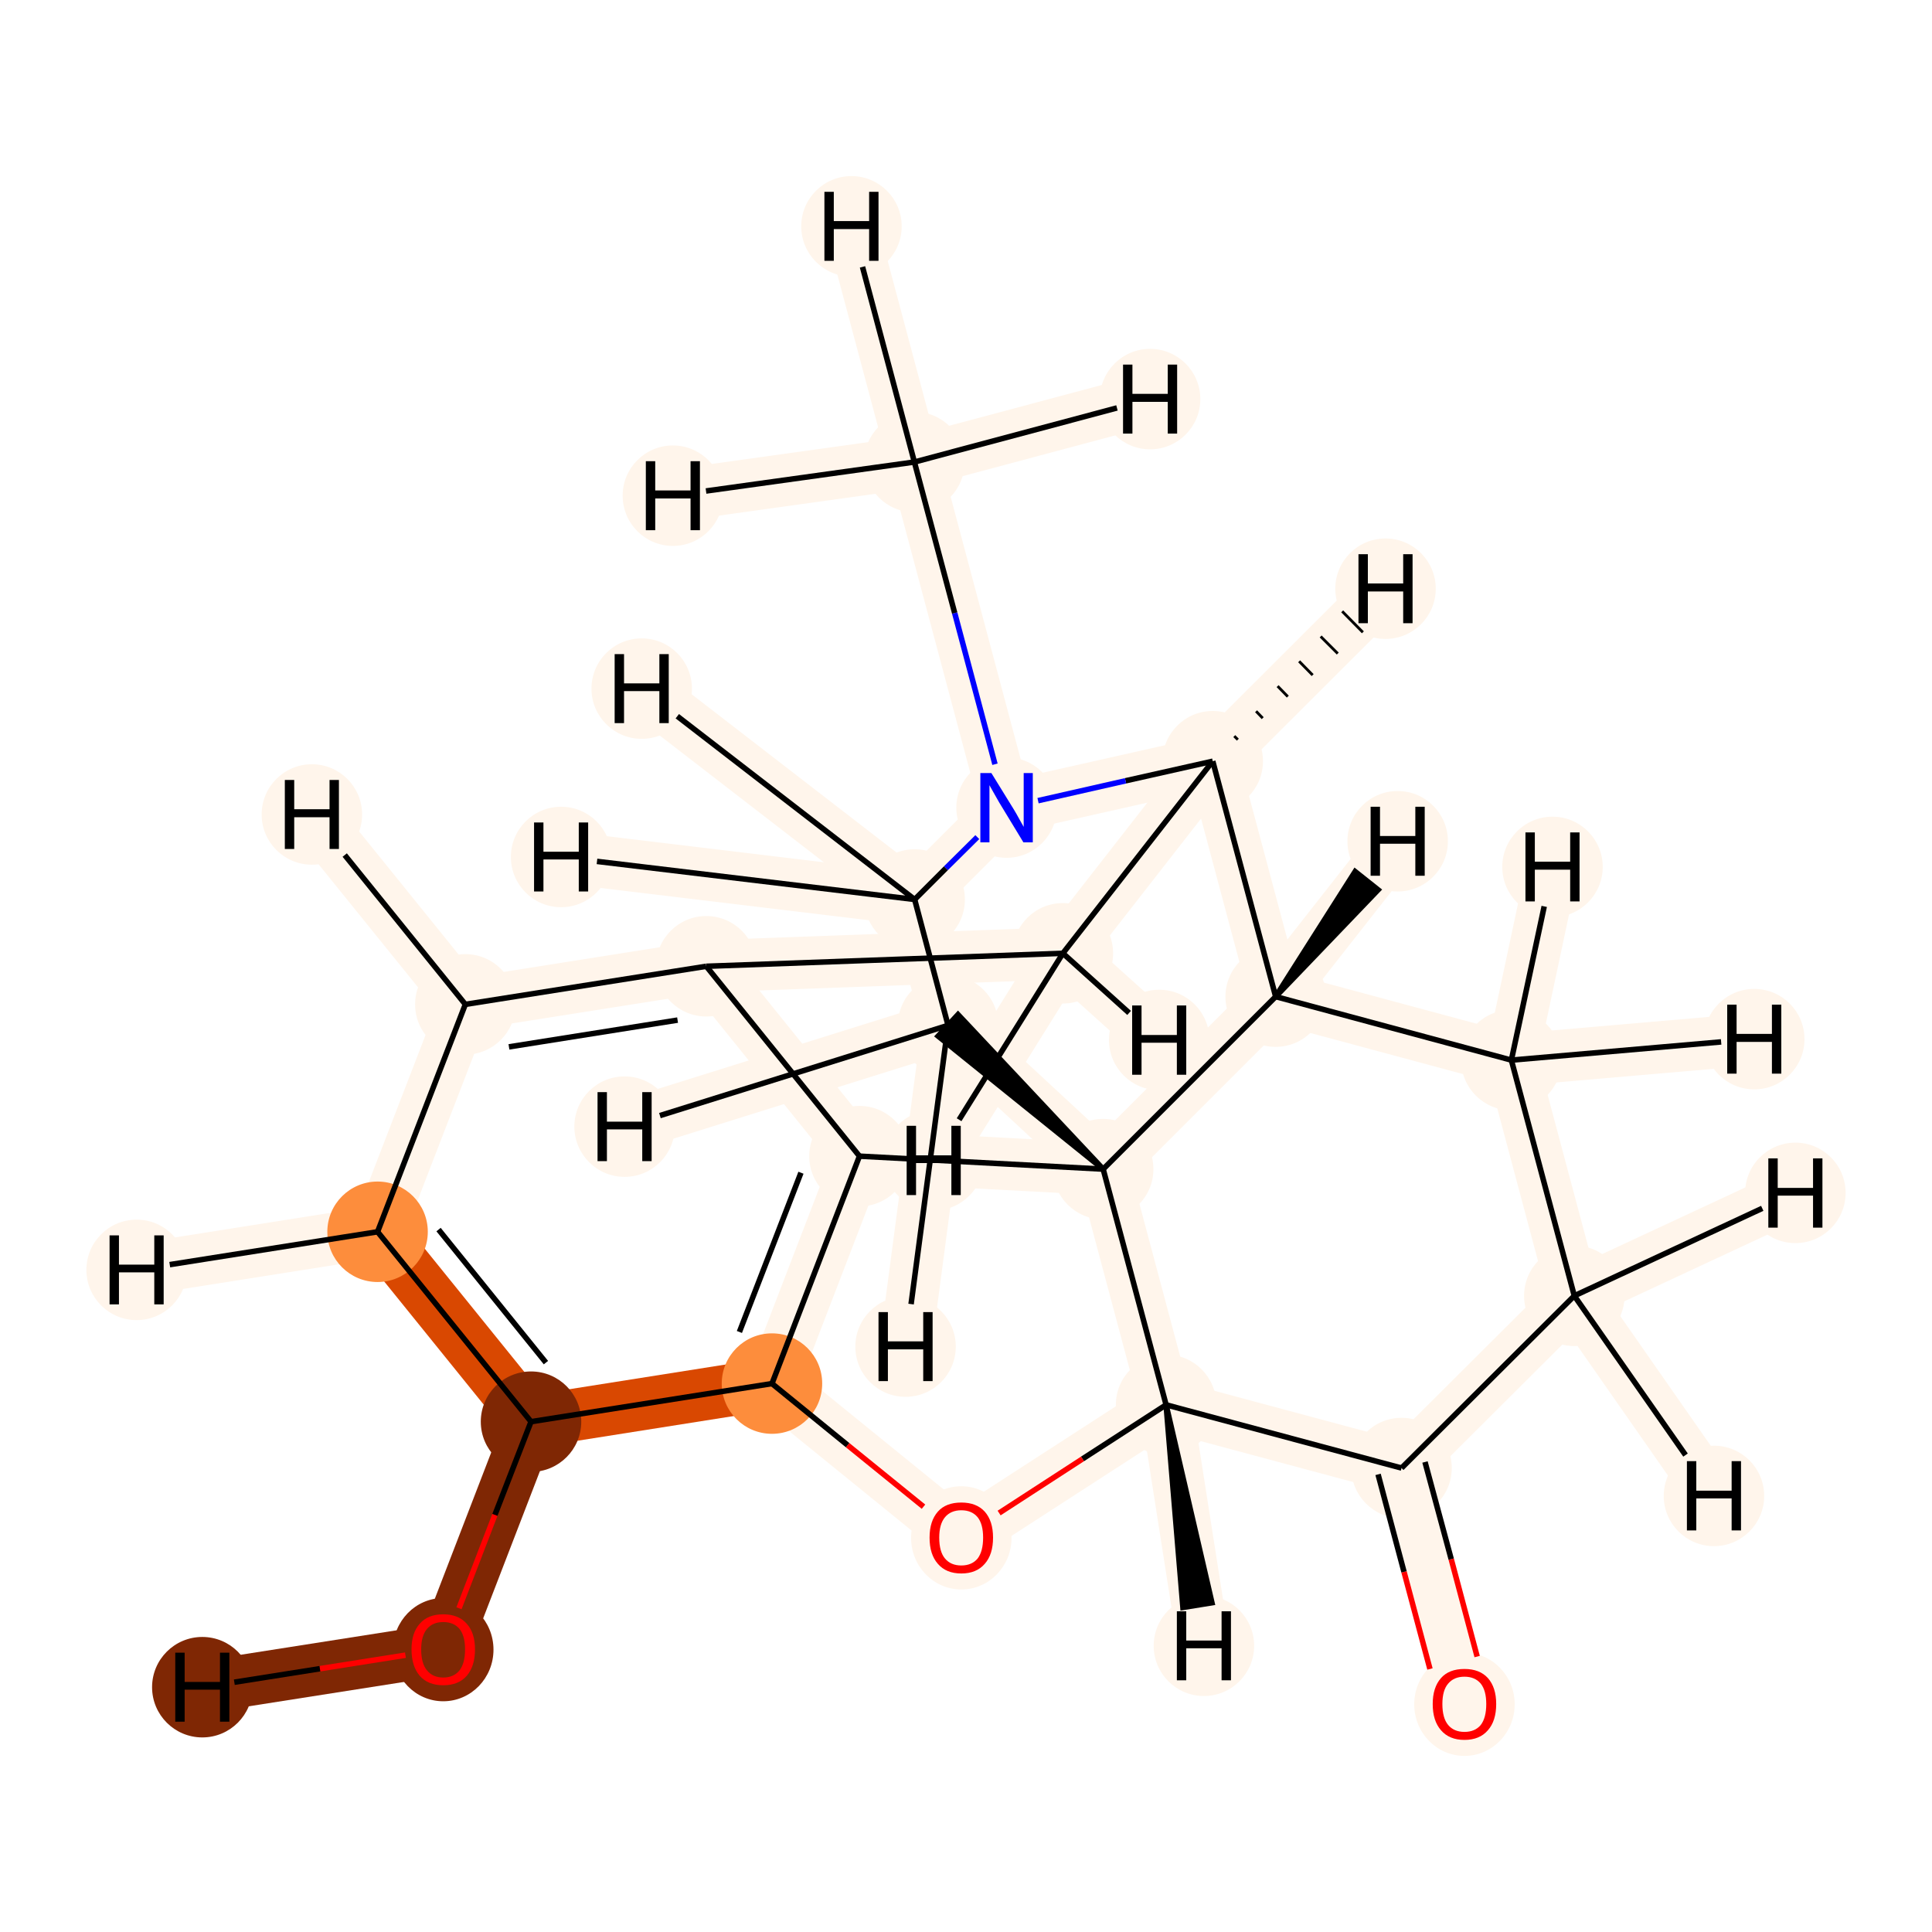 <?xml version='1.0' encoding='iso-8859-1'?>
<svg version='1.1' baseProfile='full'
              xmlns='http://www.w3.org/2000/svg'
                      xmlns:rdkit='http://www.rdkit.org/xml'
                      xmlns:xlink='http://www.w3.org/1999/xlink'
                  xml:space='preserve'
width='700px' height='700px' viewBox='0 0 700 700'>
<!-- END OF HEADER -->
<rect style='opacity:1.0;fill:#FFFFFF;stroke:none' width='700.0' height='700.0' x='0.0' y='0.0'> </rect>
<path d='M 530.6,617.3 L 507.8,531.9' style='fill:none;fill-rule:evenodd;stroke:#FFF5EB;stroke-width:18.9px;stroke-linecap:butt;stroke-linejoin:miter;stroke-opacity:1' />
<path d='M 507.8,531.9 L 570.4,469.5' style='fill:none;fill-rule:evenodd;stroke:#FFF5EB;stroke-width:18.9px;stroke-linecap:butt;stroke-linejoin:miter;stroke-opacity:1' />
<path d='M 507.8,531.9 L 422.5,509.0' style='fill:none;fill-rule:evenodd;stroke:#FFF5EB;stroke-width:18.9px;stroke-linecap:butt;stroke-linejoin:miter;stroke-opacity:1' />
<path d='M 570.4,469.5 L 547.6,384.1' style='fill:none;fill-rule:evenodd;stroke:#FFF5EB;stroke-width:18.9px;stroke-linecap:butt;stroke-linejoin:miter;stroke-opacity:1' />
<path d='M 570.4,469.5 L 621.0,542.0' style='fill:none;fill-rule:evenodd;stroke:#FFF5EB;stroke-width:18.9px;stroke-linecap:butt;stroke-linejoin:miter;stroke-opacity:1' />
<path d='M 570.4,469.5 L 650.5,432.2' style='fill:none;fill-rule:evenodd;stroke:#FFF5EB;stroke-width:18.9px;stroke-linecap:butt;stroke-linejoin:miter;stroke-opacity:1' />
<path d='M 547.6,384.1 L 462.2,361.1' style='fill:none;fill-rule:evenodd;stroke:#FFF5EB;stroke-width:18.9px;stroke-linecap:butt;stroke-linejoin:miter;stroke-opacity:1' />
<path d='M 547.6,384.1 L 635.6,376.5' style='fill:none;fill-rule:evenodd;stroke:#FFF5EB;stroke-width:18.9px;stroke-linecap:butt;stroke-linejoin:miter;stroke-opacity:1' />
<path d='M 547.6,384.1 L 562.5,314.1' style='fill:none;fill-rule:evenodd;stroke:#FFF5EB;stroke-width:18.9px;stroke-linecap:butt;stroke-linejoin:miter;stroke-opacity:1' />
<path d='M 462.2,361.1 L 399.7,423.6' style='fill:none;fill-rule:evenodd;stroke:#FFF5EB;stroke-width:18.9px;stroke-linecap:butt;stroke-linejoin:miter;stroke-opacity:1' />
<path d='M 462.2,361.1 L 439.4,275.8' style='fill:none;fill-rule:evenodd;stroke:#FFF5EB;stroke-width:18.9px;stroke-linecap:butt;stroke-linejoin:miter;stroke-opacity:1' />
<path d='M 462.2,361.1 L 506.4,304.8' style='fill:none;fill-rule:evenodd;stroke:#FFF5EB;stroke-width:18.9px;stroke-linecap:butt;stroke-linejoin:miter;stroke-opacity:1' />
<path d='M 399.7,423.6 L 422.5,509.0' style='fill:none;fill-rule:evenodd;stroke:#FFF5EB;stroke-width:18.9px;stroke-linecap:butt;stroke-linejoin:miter;stroke-opacity:1' />
<path d='M 399.7,423.6 L 343.5,371.5' style='fill:none;fill-rule:evenodd;stroke:#FFF5EB;stroke-width:18.9px;stroke-linecap:butt;stroke-linejoin:miter;stroke-opacity:1' />
<path d='M 399.7,423.6 L 311.4,418.9' style='fill:none;fill-rule:evenodd;stroke:#FFF5EB;stroke-width:18.9px;stroke-linecap:butt;stroke-linejoin:miter;stroke-opacity:1' />
<path d='M 422.5,509.0 L 348.3,557.0' style='fill:none;fill-rule:evenodd;stroke:#FFF5EB;stroke-width:18.9px;stroke-linecap:butt;stroke-linejoin:miter;stroke-opacity:1' />
<path d='M 422.5,509.0 L 436.2,596.3' style='fill:none;fill-rule:evenodd;stroke:#FFF5EB;stroke-width:18.9px;stroke-linecap:butt;stroke-linejoin:miter;stroke-opacity:1' />
<path d='M 348.3,557.0 L 279.7,501.3' style='fill:none;fill-rule:evenodd;stroke:#FFF5EB;stroke-width:18.9px;stroke-linecap:butt;stroke-linejoin:miter;stroke-opacity:1' />
<path d='M 279.7,501.3 L 311.4,418.9' style='fill:none;fill-rule:evenodd;stroke:#FFF5EB;stroke-width:18.9px;stroke-linecap:butt;stroke-linejoin:miter;stroke-opacity:1' />
<path d='M 279.7,501.3 L 192.4,515.1' style='fill:none;fill-rule:evenodd;stroke:#D94801;stroke-width:18.9px;stroke-linecap:butt;stroke-linejoin:miter;stroke-opacity:1' />
<path d='M 311.4,418.9 L 255.9,350.1' style='fill:none;fill-rule:evenodd;stroke:#FFF5EB;stroke-width:18.9px;stroke-linecap:butt;stroke-linejoin:miter;stroke-opacity:1' />
<path d='M 255.9,350.1 L 385.1,345.4' style='fill:none;fill-rule:evenodd;stroke:#FFF5EB;stroke-width:18.9px;stroke-linecap:butt;stroke-linejoin:miter;stroke-opacity:1' />
<path d='M 255.9,350.1 L 168.6,363.9' style='fill:none;fill-rule:evenodd;stroke:#FFF5EB;stroke-width:18.9px;stroke-linecap:butt;stroke-linejoin:miter;stroke-opacity:1' />
<path d='M 385.1,345.4 L 439.4,275.8' style='fill:none;fill-rule:evenodd;stroke:#FFF5EB;stroke-width:18.9px;stroke-linecap:butt;stroke-linejoin:miter;stroke-opacity:1' />
<path d='M 385.1,345.4 L 420.0,376.8' style='fill:none;fill-rule:evenodd;stroke:#FFF5EB;stroke-width:18.9px;stroke-linecap:butt;stroke-linejoin:miter;stroke-opacity:1' />
<path d='M 385.1,345.4 L 338.3,420.4' style='fill:none;fill-rule:evenodd;stroke:#FFF5EB;stroke-width:18.9px;stroke-linecap:butt;stroke-linejoin:miter;stroke-opacity:1' />
<path d='M 439.4,275.8 L 364.7,292.6' style='fill:none;fill-rule:evenodd;stroke:#FFF5EB;stroke-width:18.9px;stroke-linecap:butt;stroke-linejoin:miter;stroke-opacity:1' />
<path d='M 439.4,275.8 L 502.0,213.3' style='fill:none;fill-rule:evenodd;stroke:#FFF5EB;stroke-width:18.9px;stroke-linecap:butt;stroke-linejoin:miter;stroke-opacity:1' />
<path d='M 364.7,292.6 L 331.4,325.9' style='fill:none;fill-rule:evenodd;stroke:#FFF5EB;stroke-width:18.9px;stroke-linecap:butt;stroke-linejoin:miter;stroke-opacity:1' />
<path d='M 364.7,292.6 L 331.3,167.4' style='fill:none;fill-rule:evenodd;stroke:#FFF5EB;stroke-width:18.9px;stroke-linecap:butt;stroke-linejoin:miter;stroke-opacity:1' />
<path d='M 331.4,325.9 L 343.5,371.5' style='fill:none;fill-rule:evenodd;stroke:#FFF5EB;stroke-width:18.9px;stroke-linecap:butt;stroke-linejoin:miter;stroke-opacity:1' />
<path d='M 331.4,325.9 L 203.3,310.5' style='fill:none;fill-rule:evenodd;stroke:#FFF5EB;stroke-width:18.9px;stroke-linecap:butt;stroke-linejoin:miter;stroke-opacity:1' />
<path d='M 331.4,325.9 L 232.5,249.5' style='fill:none;fill-rule:evenodd;stroke:#FFF5EB;stroke-width:18.9px;stroke-linecap:butt;stroke-linejoin:miter;stroke-opacity:1' />
<path d='M 343.5,371.5 L 328.1,487.9' style='fill:none;fill-rule:evenodd;stroke:#FFF5EB;stroke-width:18.9px;stroke-linecap:butt;stroke-linejoin:miter;stroke-opacity:1' />
<path d='M 343.5,371.5 L 226.3,408.2' style='fill:none;fill-rule:evenodd;stroke:#FFF5EB;stroke-width:18.9px;stroke-linecap:butt;stroke-linejoin:miter;stroke-opacity:1' />
<path d='M 331.3,167.4 L 308.5,82.0' style='fill:none;fill-rule:evenodd;stroke:#FFF5EB;stroke-width:18.9px;stroke-linecap:butt;stroke-linejoin:miter;stroke-opacity:1' />
<path d='M 331.3,167.4 L 416.7,144.6' style='fill:none;fill-rule:evenodd;stroke:#FFF5EB;stroke-width:18.9px;stroke-linecap:butt;stroke-linejoin:miter;stroke-opacity:1' />
<path d='M 331.3,167.4 L 243.8,179.6' style='fill:none;fill-rule:evenodd;stroke:#FFF5EB;stroke-width:18.9px;stroke-linecap:butt;stroke-linejoin:miter;stroke-opacity:1' />
<path d='M 168.6,363.9 L 136.8,446.3' style='fill:none;fill-rule:evenodd;stroke:#FFF5EB;stroke-width:18.9px;stroke-linecap:butt;stroke-linejoin:miter;stroke-opacity:1' />
<path d='M 168.6,363.9 L 113.0,295.1' style='fill:none;fill-rule:evenodd;stroke:#FFF5EB;stroke-width:18.9px;stroke-linecap:butt;stroke-linejoin:miter;stroke-opacity:1' />
<path d='M 136.8,446.3 L 192.4,515.1' style='fill:none;fill-rule:evenodd;stroke:#D94801;stroke-width:18.9px;stroke-linecap:butt;stroke-linejoin:miter;stroke-opacity:1' />
<path d='M 136.8,446.3 L 49.5,460.1' style='fill:none;fill-rule:evenodd;stroke:#FFF5EB;stroke-width:18.9px;stroke-linecap:butt;stroke-linejoin:miter;stroke-opacity:1' />
<path d='M 192.4,515.1 L 160.6,597.6' style='fill:none;fill-rule:evenodd;stroke:#7F2704;stroke-width:18.9px;stroke-linecap:butt;stroke-linejoin:miter;stroke-opacity:1' />
<path d='M 160.6,597.6 L 73.3,611.3' style='fill:none;fill-rule:evenodd;stroke:#7F2704;stroke-width:18.9px;stroke-linecap:butt;stroke-linejoin:miter;stroke-opacity:1' />
<ellipse cx='530.6' cy='617.5' rx='17.7' ry='18.2'  style='fill:#FFF5EB;fill-rule:evenodd;stroke:#FFF5EB;stroke-width:1.0px;stroke-linecap:butt;stroke-linejoin:miter;stroke-opacity:1' />
<ellipse cx='507.8' cy='531.9' rx='17.7' ry='17.7'  style='fill:#FFF5EB;fill-rule:evenodd;stroke:#FFF5EB;stroke-width:1.0px;stroke-linecap:butt;stroke-linejoin:miter;stroke-opacity:1' />
<ellipse cx='570.4' cy='469.5' rx='17.7' ry='17.7'  style='fill:#FFF5EB;fill-rule:evenodd;stroke:#FFF5EB;stroke-width:1.0px;stroke-linecap:butt;stroke-linejoin:miter;stroke-opacity:1' />
<ellipse cx='547.6' cy='384.1' rx='17.7' ry='17.7'  style='fill:#FFF5EB;fill-rule:evenodd;stroke:#FFF5EB;stroke-width:1.0px;stroke-linecap:butt;stroke-linejoin:miter;stroke-opacity:1' />
<ellipse cx='462.2' cy='361.1' rx='17.7' ry='17.7'  style='fill:#FFF5EB;fill-rule:evenodd;stroke:#FFF5EB;stroke-width:1.0px;stroke-linecap:butt;stroke-linejoin:miter;stroke-opacity:1' />
<ellipse cx='399.7' cy='423.6' rx='17.7' ry='17.7'  style='fill:#FFF5EB;fill-rule:evenodd;stroke:#FFF5EB;stroke-width:1.0px;stroke-linecap:butt;stroke-linejoin:miter;stroke-opacity:1' />
<ellipse cx='422.5' cy='509.0' rx='17.7' ry='17.7'  style='fill:#FFF5EB;fill-rule:evenodd;stroke:#FFF5EB;stroke-width:1.0px;stroke-linecap:butt;stroke-linejoin:miter;stroke-opacity:1' />
<ellipse cx='348.3' cy='557.2' rx='17.7' ry='18.2'  style='fill:#FFF5EB;fill-rule:evenodd;stroke:#FFF5EB;stroke-width:1.0px;stroke-linecap:butt;stroke-linejoin:miter;stroke-opacity:1' />
<ellipse cx='279.7' cy='501.3' rx='17.7' ry='17.7'  style='fill:#FD8D3C;fill-rule:evenodd;stroke:#FD8D3C;stroke-width:1.0px;stroke-linecap:butt;stroke-linejoin:miter;stroke-opacity:1' />
<ellipse cx='311.4' cy='418.9' rx='17.7' ry='17.7'  style='fill:#FFF5EB;fill-rule:evenodd;stroke:#FFF5EB;stroke-width:1.0px;stroke-linecap:butt;stroke-linejoin:miter;stroke-opacity:1' />
<ellipse cx='255.9' cy='350.1' rx='17.7' ry='17.7'  style='fill:#FFF5EB;fill-rule:evenodd;stroke:#FFF5EB;stroke-width:1.0px;stroke-linecap:butt;stroke-linejoin:miter;stroke-opacity:1' />
<ellipse cx='385.1' cy='345.4' rx='17.7' ry='17.7'  style='fill:#FFF5EB;fill-rule:evenodd;stroke:#FFF5EB;stroke-width:1.0px;stroke-linecap:butt;stroke-linejoin:miter;stroke-opacity:1' />
<ellipse cx='439.4' cy='275.8' rx='17.7' ry='17.7'  style='fill:#FFF5EB;fill-rule:evenodd;stroke:#FFF5EB;stroke-width:1.0px;stroke-linecap:butt;stroke-linejoin:miter;stroke-opacity:1' />
<ellipse cx='364.7' cy='292.6' rx='17.7' ry='17.7'  style='fill:#FFF5EB;fill-rule:evenodd;stroke:#FFF5EB;stroke-width:1.0px;stroke-linecap:butt;stroke-linejoin:miter;stroke-opacity:1' />
<ellipse cx='331.4' cy='325.9' rx='17.7' ry='17.7'  style='fill:#FFF5EB;fill-rule:evenodd;stroke:#FFF5EB;stroke-width:1.0px;stroke-linecap:butt;stroke-linejoin:miter;stroke-opacity:1' />
<ellipse cx='343.5' cy='371.5' rx='17.7' ry='17.7'  style='fill:#FFF5EB;fill-rule:evenodd;stroke:#FFF5EB;stroke-width:1.0px;stroke-linecap:butt;stroke-linejoin:miter;stroke-opacity:1' />
<ellipse cx='331.3' cy='167.4' rx='17.7' ry='17.7'  style='fill:#FFF5EB;fill-rule:evenodd;stroke:#FFF5EB;stroke-width:1.0px;stroke-linecap:butt;stroke-linejoin:miter;stroke-opacity:1' />
<ellipse cx='168.6' cy='363.9' rx='17.7' ry='17.7'  style='fill:#FFF5EB;fill-rule:evenodd;stroke:#FFF5EB;stroke-width:1.0px;stroke-linecap:butt;stroke-linejoin:miter;stroke-opacity:1' />
<ellipse cx='136.8' cy='446.3' rx='17.7' ry='17.7'  style='fill:#FD8D3C;fill-rule:evenodd;stroke:#FD8D3C;stroke-width:1.0px;stroke-linecap:butt;stroke-linejoin:miter;stroke-opacity:1' />
<ellipse cx='192.4' cy='515.1' rx='17.7' ry='17.7'  style='fill:#7F2704;fill-rule:evenodd;stroke:#7F2704;stroke-width:1.0px;stroke-linecap:butt;stroke-linejoin:miter;stroke-opacity:1' />
<ellipse cx='160.6' cy='597.7' rx='17.7' ry='18.2'  style='fill:#7F2704;fill-rule:evenodd;stroke:#7F2704;stroke-width:1.0px;stroke-linecap:butt;stroke-linejoin:miter;stroke-opacity:1' />
<ellipse cx='621.0' cy='542.0' rx='17.7' ry='17.7'  style='fill:#FFF5EB;fill-rule:evenodd;stroke:#FFF5EB;stroke-width:1.0px;stroke-linecap:butt;stroke-linejoin:miter;stroke-opacity:1' />
<ellipse cx='650.5' cy='432.2' rx='17.7' ry='17.7'  style='fill:#FFF5EB;fill-rule:evenodd;stroke:#FFF5EB;stroke-width:1.0px;stroke-linecap:butt;stroke-linejoin:miter;stroke-opacity:1' />
<ellipse cx='635.6' cy='376.5' rx='17.7' ry='17.7'  style='fill:#FFF5EB;fill-rule:evenodd;stroke:#FFF5EB;stroke-width:1.0px;stroke-linecap:butt;stroke-linejoin:miter;stroke-opacity:1' />
<ellipse cx='562.5' cy='314.1' rx='17.7' ry='17.7'  style='fill:#FFF5EB;fill-rule:evenodd;stroke:#FFF5EB;stroke-width:1.0px;stroke-linecap:butt;stroke-linejoin:miter;stroke-opacity:1' />
<ellipse cx='506.4' cy='304.8' rx='17.7' ry='17.7'  style='fill:#FFF5EB;fill-rule:evenodd;stroke:#FFF5EB;stroke-width:1.0px;stroke-linecap:butt;stroke-linejoin:miter;stroke-opacity:1' />
<ellipse cx='436.2' cy='596.3' rx='17.7' ry='17.7'  style='fill:#FFF5EB;fill-rule:evenodd;stroke:#FFF5EB;stroke-width:1.0px;stroke-linecap:butt;stroke-linejoin:miter;stroke-opacity:1' />
<ellipse cx='420.0' cy='376.8' rx='17.7' ry='17.7'  style='fill:#FFF5EB;fill-rule:evenodd;stroke:#FFF5EB;stroke-width:1.0px;stroke-linecap:butt;stroke-linejoin:miter;stroke-opacity:1' />
<ellipse cx='338.3' cy='420.4' rx='17.7' ry='17.7'  style='fill:#FFF5EB;fill-rule:evenodd;stroke:#FFF5EB;stroke-width:1.0px;stroke-linecap:butt;stroke-linejoin:miter;stroke-opacity:1' />
<ellipse cx='502.0' cy='213.3' rx='17.7' ry='17.7'  style='fill:#FFF5EB;fill-rule:evenodd;stroke:#FFF5EB;stroke-width:1.0px;stroke-linecap:butt;stroke-linejoin:miter;stroke-opacity:1' />
<ellipse cx='203.3' cy='310.5' rx='17.7' ry='17.7'  style='fill:#FFF5EB;fill-rule:evenodd;stroke:#FFF5EB;stroke-width:1.0px;stroke-linecap:butt;stroke-linejoin:miter;stroke-opacity:1' />
<ellipse cx='232.5' cy='249.5' rx='17.7' ry='17.7'  style='fill:#FFF5EB;fill-rule:evenodd;stroke:#FFF5EB;stroke-width:1.0px;stroke-linecap:butt;stroke-linejoin:miter;stroke-opacity:1' />
<ellipse cx='328.1' cy='487.9' rx='17.7' ry='17.7'  style='fill:#FFF5EB;fill-rule:evenodd;stroke:#FFF5EB;stroke-width:1.0px;stroke-linecap:butt;stroke-linejoin:miter;stroke-opacity:1' />
<ellipse cx='226.3' cy='408.2' rx='17.7' ry='17.7'  style='fill:#FFF5EB;fill-rule:evenodd;stroke:#FFF5EB;stroke-width:1.0px;stroke-linecap:butt;stroke-linejoin:miter;stroke-opacity:1' />
<ellipse cx='308.5' cy='82.0' rx='17.7' ry='17.7'  style='fill:#FFF5EB;fill-rule:evenodd;stroke:#FFF5EB;stroke-width:1.0px;stroke-linecap:butt;stroke-linejoin:miter;stroke-opacity:1' />
<ellipse cx='416.7' cy='144.6' rx='17.7' ry='17.7'  style='fill:#FFF5EB;fill-rule:evenodd;stroke:#FFF5EB;stroke-width:1.0px;stroke-linecap:butt;stroke-linejoin:miter;stroke-opacity:1' />
<ellipse cx='243.8' cy='179.6' rx='17.7' ry='17.7'  style='fill:#FFF5EB;fill-rule:evenodd;stroke:#FFF5EB;stroke-width:1.0px;stroke-linecap:butt;stroke-linejoin:miter;stroke-opacity:1' />
<ellipse cx='113.0' cy='295.1' rx='17.7' ry='17.7'  style='fill:#FFF5EB;fill-rule:evenodd;stroke:#FFF5EB;stroke-width:1.0px;stroke-linecap:butt;stroke-linejoin:miter;stroke-opacity:1' />
<ellipse cx='49.5' cy='460.1' rx='17.7' ry='17.7'  style='fill:#FFF5EB;fill-rule:evenodd;stroke:#FFF5EB;stroke-width:1.0px;stroke-linecap:butt;stroke-linejoin:miter;stroke-opacity:1' />
<ellipse cx='73.3' cy='611.3' rx='17.7' ry='17.7'  style='fill:#7F2704;fill-rule:evenodd;stroke:#7F2704;stroke-width:1.0px;stroke-linecap:butt;stroke-linejoin:miter;stroke-opacity:1' />
<path class='bond-0 atom-0 atom-1' d='M 535.2,600.2 L 525.8,564.9' style='fill:none;fill-rule:evenodd;stroke:#FF0000;stroke-width:2.0px;stroke-linecap:butt;stroke-linejoin:miter;stroke-opacity:1' />
<path class='bond-0 atom-0 atom-1' d='M 525.8,564.9 L 516.3,529.7' style='fill:none;fill-rule:evenodd;stroke:#000000;stroke-width:2.0px;stroke-linecap:butt;stroke-linejoin:miter;stroke-opacity:1' />
<path class='bond-0 atom-0 atom-1' d='M 518.1,604.7 L 508.7,569.5' style='fill:none;fill-rule:evenodd;stroke:#FF0000;stroke-width:2.0px;stroke-linecap:butt;stroke-linejoin:miter;stroke-opacity:1' />
<path class='bond-0 atom-0 atom-1' d='M 508.7,569.5 L 499.3,534.2' style='fill:none;fill-rule:evenodd;stroke:#000000;stroke-width:2.0px;stroke-linecap:butt;stroke-linejoin:miter;stroke-opacity:1' />
<path class='bond-1 atom-1 atom-2' d='M 507.8,531.9 L 570.4,469.5' style='fill:none;fill-rule:evenodd;stroke:#000000;stroke-width:2.0px;stroke-linecap:butt;stroke-linejoin:miter;stroke-opacity:1' />
<path class='bond-20 atom-6 atom-1' d='M 422.5,509.0 L 507.8,531.9' style='fill:none;fill-rule:evenodd;stroke:#000000;stroke-width:2.0px;stroke-linecap:butt;stroke-linejoin:miter;stroke-opacity:1' />
<path class='bond-2 atom-2 atom-3' d='M 570.4,469.5 L 547.6,384.1' style='fill:none;fill-rule:evenodd;stroke:#000000;stroke-width:2.0px;stroke-linecap:butt;stroke-linejoin:miter;stroke-opacity:1' />
<path class='bond-25 atom-2 atom-21' d='M 570.4,469.5 L 610.7,527.2' style='fill:none;fill-rule:evenodd;stroke:#000000;stroke-width:2.0px;stroke-linecap:butt;stroke-linejoin:miter;stroke-opacity:1' />
<path class='bond-26 atom-2 atom-22' d='M 570.4,469.5 L 638.5,437.8' style='fill:none;fill-rule:evenodd;stroke:#000000;stroke-width:2.0px;stroke-linecap:butt;stroke-linejoin:miter;stroke-opacity:1' />
<path class='bond-3 atom-3 atom-4' d='M 547.6,384.1 L 462.2,361.1' style='fill:none;fill-rule:evenodd;stroke:#000000;stroke-width:2.0px;stroke-linecap:butt;stroke-linejoin:miter;stroke-opacity:1' />
<path class='bond-27 atom-3 atom-23' d='M 547.6,384.1 L 623.6,377.5' style='fill:none;fill-rule:evenodd;stroke:#000000;stroke-width:2.0px;stroke-linecap:butt;stroke-linejoin:miter;stroke-opacity:1' />
<path class='bond-28 atom-3 atom-24' d='M 547.6,384.1 L 559.5,328.4' style='fill:none;fill-rule:evenodd;stroke:#000000;stroke-width:2.0px;stroke-linecap:butt;stroke-linejoin:miter;stroke-opacity:1' />
<path class='bond-4 atom-4 atom-5' d='M 462.2,361.1 L 399.7,423.6' style='fill:none;fill-rule:evenodd;stroke:#000000;stroke-width:2.0px;stroke-linecap:butt;stroke-linejoin:miter;stroke-opacity:1' />
<path class='bond-22 atom-12 atom-4' d='M 439.4,275.8 L 462.2,361.1' style='fill:none;fill-rule:evenodd;stroke:#000000;stroke-width:2.0px;stroke-linecap:butt;stroke-linejoin:miter;stroke-opacity:1' />
<path class='bond-29 atom-4 atom-25' d='M 462.2,361.1 L 499.3,322.4 L 491.0,315.8 Z' style='fill:#000000;fill-rule:evenodd;fill-opacity:1;stroke:#000000;stroke-width:2.0px;stroke-linecap:butt;stroke-linejoin:miter;stroke-opacity:1;' />
<path class='bond-5 atom-5 atom-6' d='M 399.7,423.6 L 422.5,509.0' style='fill:none;fill-rule:evenodd;stroke:#000000;stroke-width:2.0px;stroke-linecap:butt;stroke-linejoin:miter;stroke-opacity:1' />
<path class='bond-23 atom-5 atom-15' d='M 399.7,423.6 L 347.1,367.6 L 339.9,375.4 Z' style='fill:#000000;fill-rule:evenodd;fill-opacity:1;stroke:#000000;stroke-width:2.0px;stroke-linecap:butt;stroke-linejoin:miter;stroke-opacity:1;' />
<path class='bond-24 atom-9 atom-5' d='M 311.4,418.9 L 399.7,423.6' style='fill:none;fill-rule:evenodd;stroke:#000000;stroke-width:2.0px;stroke-linecap:butt;stroke-linejoin:miter;stroke-opacity:1' />
<path class='bond-6 atom-6 atom-7' d='M 422.5,509.0 L 392.2,528.6' style='fill:none;fill-rule:evenodd;stroke:#000000;stroke-width:2.0px;stroke-linecap:butt;stroke-linejoin:miter;stroke-opacity:1' />
<path class='bond-6 atom-6 atom-7' d='M 392.2,528.6 L 362.0,548.2' style='fill:none;fill-rule:evenodd;stroke:#FF0000;stroke-width:2.0px;stroke-linecap:butt;stroke-linejoin:miter;stroke-opacity:1' />
<path class='bond-30 atom-6 atom-26' d='M 422.5,509.0 L 428.6,582.4 L 439.1,580.7 Z' style='fill:#000000;fill-rule:evenodd;fill-opacity:1;stroke:#000000;stroke-width:2.0px;stroke-linecap:butt;stroke-linejoin:miter;stroke-opacity:1;' />
<path class='bond-7 atom-7 atom-8' d='M 334.6,545.9 L 307.1,523.6' style='fill:none;fill-rule:evenodd;stroke:#FF0000;stroke-width:2.0px;stroke-linecap:butt;stroke-linejoin:miter;stroke-opacity:1' />
<path class='bond-7 atom-7 atom-8' d='M 307.1,523.6 L 279.7,501.3' style='fill:none;fill-rule:evenodd;stroke:#000000;stroke-width:2.0px;stroke-linecap:butt;stroke-linejoin:miter;stroke-opacity:1' />
<path class='bond-8 atom-8 atom-9' d='M 279.7,501.3 L 311.4,418.9' style='fill:none;fill-rule:evenodd;stroke:#000000;stroke-width:2.0px;stroke-linecap:butt;stroke-linejoin:miter;stroke-opacity:1' />
<path class='bond-8 atom-8 atom-9' d='M 267.9,482.6 L 290.2,424.9' style='fill:none;fill-rule:evenodd;stroke:#000000;stroke-width:2.0px;stroke-linecap:butt;stroke-linejoin:miter;stroke-opacity:1' />
<path class='bond-21 atom-19 atom-8' d='M 192.4,515.1 L 279.7,501.3' style='fill:none;fill-rule:evenodd;stroke:#000000;stroke-width:2.0px;stroke-linecap:butt;stroke-linejoin:miter;stroke-opacity:1' />
<path class='bond-9 atom-9 atom-10' d='M 311.4,418.9 L 255.9,350.1' style='fill:none;fill-rule:evenodd;stroke:#000000;stroke-width:2.0px;stroke-linecap:butt;stroke-linejoin:miter;stroke-opacity:1' />
<path class='bond-10 atom-10 atom-11' d='M 255.9,350.1 L 385.1,345.4' style='fill:none;fill-rule:evenodd;stroke:#000000;stroke-width:2.0px;stroke-linecap:butt;stroke-linejoin:miter;stroke-opacity:1' />
<path class='bond-16 atom-10 atom-17' d='M 255.9,350.1 L 168.6,363.9' style='fill:none;fill-rule:evenodd;stroke:#000000;stroke-width:2.0px;stroke-linecap:butt;stroke-linejoin:miter;stroke-opacity:1' />
<path class='bond-16 atom-10 atom-17' d='M 245.5,369.6 L 184.4,379.3' style='fill:none;fill-rule:evenodd;stroke:#000000;stroke-width:2.0px;stroke-linecap:butt;stroke-linejoin:miter;stroke-opacity:1' />
<path class='bond-11 atom-11 atom-12' d='M 385.1,345.4 L 439.4,275.8' style='fill:none;fill-rule:evenodd;stroke:#000000;stroke-width:2.0px;stroke-linecap:butt;stroke-linejoin:miter;stroke-opacity:1' />
<path class='bond-31 atom-11 atom-27' d='M 385.1,345.4 L 409.1,367.0' style='fill:none;fill-rule:evenodd;stroke:#000000;stroke-width:2.0px;stroke-linecap:butt;stroke-linejoin:miter;stroke-opacity:1' />
<path class='bond-32 atom-11 atom-28' d='M 385.1,345.4 L 347.5,405.7' style='fill:none;fill-rule:evenodd;stroke:#000000;stroke-width:2.0px;stroke-linecap:butt;stroke-linejoin:miter;stroke-opacity:1' />
<path class='bond-12 atom-12 atom-13' d='M 439.4,275.8 L 407.8,282.9' style='fill:none;fill-rule:evenodd;stroke:#000000;stroke-width:2.0px;stroke-linecap:butt;stroke-linejoin:miter;stroke-opacity:1' />
<path class='bond-12 atom-12 atom-13' d='M 407.8,282.9 L 376.1,290.1' style='fill:none;fill-rule:evenodd;stroke:#0000FF;stroke-width:2.0px;stroke-linecap:butt;stroke-linejoin:miter;stroke-opacity:1' />
<path class='bond-33 atom-12 atom-29' d='M 448.5,268.0 L 447.2,266.7' style='fill:none;fill-rule:evenodd;stroke:#000000;stroke-width:1.0px;stroke-linecap:butt;stroke-linejoin:miter;stroke-opacity:1' />
<path class='bond-33 atom-12 atom-29' d='M 457.5,260.2 L 455.1,257.7' style='fill:none;fill-rule:evenodd;stroke:#000000;stroke-width:1.0px;stroke-linecap:butt;stroke-linejoin:miter;stroke-opacity:1' />
<path class='bond-33 atom-12 atom-29' d='M 466.6,252.4 L 462.9,248.6' style='fill:none;fill-rule:evenodd;stroke:#000000;stroke-width:1.0px;stroke-linecap:butt;stroke-linejoin:miter;stroke-opacity:1' />
<path class='bond-33 atom-12 atom-29' d='M 475.6,244.6 L 470.7,239.6' style='fill:none;fill-rule:evenodd;stroke:#000000;stroke-width:1.0px;stroke-linecap:butt;stroke-linejoin:miter;stroke-opacity:1' />
<path class='bond-33 atom-12 atom-29' d='M 484.7,236.8 L 478.5,230.6' style='fill:none;fill-rule:evenodd;stroke:#000000;stroke-width:1.0px;stroke-linecap:butt;stroke-linejoin:miter;stroke-opacity:1' />
<path class='bond-33 atom-12 atom-29' d='M 493.8,229.1 L 486.3,221.5' style='fill:none;fill-rule:evenodd;stroke:#000000;stroke-width:1.0px;stroke-linecap:butt;stroke-linejoin:miter;stroke-opacity:1' />
<path class='bond-13 atom-13 atom-14' d='M 354.1,303.3 L 342.7,314.6' style='fill:none;fill-rule:evenodd;stroke:#0000FF;stroke-width:2.0px;stroke-linecap:butt;stroke-linejoin:miter;stroke-opacity:1' />
<path class='bond-13 atom-13 atom-14' d='M 342.7,314.6 L 331.4,325.9' style='fill:none;fill-rule:evenodd;stroke:#000000;stroke-width:2.0px;stroke-linecap:butt;stroke-linejoin:miter;stroke-opacity:1' />
<path class='bond-15 atom-13 atom-16' d='M 360.5,276.9 L 345.9,222.1' style='fill:none;fill-rule:evenodd;stroke:#0000FF;stroke-width:2.0px;stroke-linecap:butt;stroke-linejoin:miter;stroke-opacity:1' />
<path class='bond-15 atom-13 atom-16' d='M 345.9,222.1 L 331.3,167.4' style='fill:none;fill-rule:evenodd;stroke:#000000;stroke-width:2.0px;stroke-linecap:butt;stroke-linejoin:miter;stroke-opacity:1' />
<path class='bond-14 atom-14 atom-15' d='M 331.4,325.9 L 343.5,371.5' style='fill:none;fill-rule:evenodd;stroke:#000000;stroke-width:2.0px;stroke-linecap:butt;stroke-linejoin:miter;stroke-opacity:1' />
<path class='bond-34 atom-14 atom-30' d='M 331.4,325.9 L 216.3,312.1' style='fill:none;fill-rule:evenodd;stroke:#000000;stroke-width:2.0px;stroke-linecap:butt;stroke-linejoin:miter;stroke-opacity:1' />
<path class='bond-35 atom-14 atom-31' d='M 331.4,325.9 L 245.4,259.5' style='fill:none;fill-rule:evenodd;stroke:#000000;stroke-width:2.0px;stroke-linecap:butt;stroke-linejoin:miter;stroke-opacity:1' />
<path class='bond-36 atom-15 atom-32' d='M 343.5,371.5 L 330.1,472.5' style='fill:none;fill-rule:evenodd;stroke:#000000;stroke-width:2.0px;stroke-linecap:butt;stroke-linejoin:miter;stroke-opacity:1' />
<path class='bond-37 atom-15 atom-33' d='M 343.5,371.5 L 239.1,404.2' style='fill:none;fill-rule:evenodd;stroke:#000000;stroke-width:2.0px;stroke-linecap:butt;stroke-linejoin:miter;stroke-opacity:1' />
<path class='bond-38 atom-16 atom-34' d='M 331.3,167.4 L 312.5,96.7' style='fill:none;fill-rule:evenodd;stroke:#000000;stroke-width:2.0px;stroke-linecap:butt;stroke-linejoin:miter;stroke-opacity:1' />
<path class='bond-39 atom-16 atom-35' d='M 331.3,167.4 L 404.7,147.8' style='fill:none;fill-rule:evenodd;stroke:#000000;stroke-width:2.0px;stroke-linecap:butt;stroke-linejoin:miter;stroke-opacity:1' />
<path class='bond-40 atom-16 atom-36' d='M 331.3,167.4 L 255.8,177.9' style='fill:none;fill-rule:evenodd;stroke:#000000;stroke-width:2.0px;stroke-linecap:butt;stroke-linejoin:miter;stroke-opacity:1' />
<path class='bond-17 atom-17 atom-18' d='M 168.6,363.9 L 136.8,446.3' style='fill:none;fill-rule:evenodd;stroke:#000000;stroke-width:2.0px;stroke-linecap:butt;stroke-linejoin:miter;stroke-opacity:1' />
<path class='bond-41 atom-17 atom-37' d='M 168.6,363.9 L 124.9,309.8' style='fill:none;fill-rule:evenodd;stroke:#000000;stroke-width:2.0px;stroke-linecap:butt;stroke-linejoin:miter;stroke-opacity:1' />
<path class='bond-18 atom-18 atom-19' d='M 136.8,446.3 L 192.4,515.1' style='fill:none;fill-rule:evenodd;stroke:#000000;stroke-width:2.0px;stroke-linecap:butt;stroke-linejoin:miter;stroke-opacity:1' />
<path class='bond-18 atom-18 atom-19' d='M 158.9,445.5 L 197.8,493.7' style='fill:none;fill-rule:evenodd;stroke:#000000;stroke-width:2.0px;stroke-linecap:butt;stroke-linejoin:miter;stroke-opacity:1' />
<path class='bond-42 atom-18 atom-38' d='M 136.8,446.3 L 61.5,458.2' style='fill:none;fill-rule:evenodd;stroke:#000000;stroke-width:2.0px;stroke-linecap:butt;stroke-linejoin:miter;stroke-opacity:1' />
<path class='bond-19 atom-19 atom-20' d='M 192.4,515.1 L 179.3,548.9' style='fill:none;fill-rule:evenodd;stroke:#000000;stroke-width:2.0px;stroke-linecap:butt;stroke-linejoin:miter;stroke-opacity:1' />
<path class='bond-19 atom-19 atom-20' d='M 179.3,548.9 L 166.3,582.7' style='fill:none;fill-rule:evenodd;stroke:#FF0000;stroke-width:2.0px;stroke-linecap:butt;stroke-linejoin:miter;stroke-opacity:1' />
<path class='bond-43 atom-20 atom-39' d='M 146.9,599.7 L 115.9,604.6' style='fill:none;fill-rule:evenodd;stroke:#FF0000;stroke-width:2.0px;stroke-linecap:butt;stroke-linejoin:miter;stroke-opacity:1' />
<path class='bond-43 atom-20 atom-39' d='M 115.9,604.6 L 84.9,609.5' style='fill:none;fill-rule:evenodd;stroke:#000000;stroke-width:2.0px;stroke-linecap:butt;stroke-linejoin:miter;stroke-opacity:1' />
<path  class='atom-0' d='M 519.1 617.4
Q 519.1 611.4, 522.1 608.0
Q 525.0 604.7, 530.6 604.7
Q 536.1 604.7, 539.1 608.0
Q 542.1 611.4, 542.1 617.4
Q 542.1 623.5, 539.1 626.9
Q 536.1 630.4, 530.6 630.4
Q 525.1 630.4, 522.1 626.9
Q 519.1 623.5, 519.1 617.4
M 530.6 627.5
Q 534.4 627.5, 536.5 625.0
Q 538.5 622.4, 538.5 617.4
Q 538.5 612.5, 536.5 610.0
Q 534.4 607.5, 530.6 607.5
Q 526.8 607.5, 524.7 610.0
Q 522.6 612.4, 522.6 617.4
Q 522.6 622.5, 524.7 625.0
Q 526.8 627.5, 530.6 627.5
' fill='#FF0000'/>
<path  class='atom-7' d='M 336.8 557.1
Q 336.8 551.1, 339.8 547.7
Q 342.7 544.4, 348.3 544.4
Q 353.8 544.4, 356.8 547.7
Q 359.8 551.1, 359.8 557.1
Q 359.8 563.2, 356.8 566.6
Q 353.8 570.1, 348.3 570.1
Q 342.8 570.1, 339.8 566.6
Q 336.8 563.2, 336.8 557.1
M 348.3 567.2
Q 352.1 567.2, 354.2 564.7
Q 356.2 562.1, 356.2 557.1
Q 356.2 552.2, 354.2 549.7
Q 352.1 547.2, 348.3 547.2
Q 344.5 547.2, 342.4 549.7
Q 340.3 552.2, 340.3 557.1
Q 340.3 562.2, 342.4 564.7
Q 344.5 567.2, 348.3 567.2
' fill='#FF0000'/>
<path  class='atom-13' d='M 359.2 280.1
L 367.4 293.4
Q 368.2 294.7, 369.5 297.1
Q 370.8 299.4, 370.9 299.6
L 370.9 280.1
L 374.2 280.1
L 374.2 305.2
L 370.8 305.2
L 362.0 290.7
Q 361.0 289.0, 359.9 287.0
Q 358.8 285.1, 358.5 284.5
L 358.5 305.2
L 355.2 305.2
L 355.2 280.1
L 359.2 280.1
' fill='#0000FF'/>
<path  class='atom-20' d='M 149.1 597.6
Q 149.1 591.6, 152.1 588.3
Q 155.0 584.9, 160.6 584.9
Q 166.1 584.9, 169.1 588.3
Q 172.1 591.6, 172.1 597.6
Q 172.1 603.7, 169.1 607.2
Q 166.1 610.6, 160.6 610.6
Q 155.1 610.6, 152.1 607.2
Q 149.1 603.7, 149.1 597.6
M 160.6 607.8
Q 164.4 607.8, 166.5 605.2
Q 168.5 602.6, 168.5 597.6
Q 168.5 592.7, 166.5 590.2
Q 164.4 587.7, 160.6 587.7
Q 156.8 587.7, 154.7 590.2
Q 152.6 592.7, 152.6 597.6
Q 152.6 602.7, 154.7 605.2
Q 156.8 607.8, 160.6 607.8
' fill='#FF0000'/>
<path  class='atom-21' d='M 611.2 529.4
L 614.6 529.4
L 614.6 540.1
L 627.4 540.1
L 627.4 529.4
L 630.8 529.4
L 630.8 554.5
L 627.4 554.5
L 627.4 542.9
L 614.6 542.9
L 614.6 554.5
L 611.2 554.5
L 611.2 529.4
' fill='#000000'/>
<path  class='atom-22' d='M 640.7 419.7
L 644.1 419.7
L 644.1 430.4
L 656.9 430.4
L 656.9 419.7
L 660.3 419.7
L 660.3 444.8
L 656.9 444.8
L 656.9 433.2
L 644.1 433.2
L 644.1 444.8
L 640.7 444.8
L 640.7 419.7
' fill='#000000'/>
<path  class='atom-23' d='M 625.8 364.0
L 629.2 364.0
L 629.2 374.6
L 642.0 374.6
L 642.0 364.0
L 645.4 364.0
L 645.4 389.0
L 642.0 389.0
L 642.0 377.5
L 629.2 377.5
L 629.2 389.0
L 625.8 389.0
L 625.8 364.0
' fill='#000000'/>
<path  class='atom-24' d='M 552.7 301.6
L 556.1 301.6
L 556.1 312.2
L 568.9 312.2
L 568.9 301.6
L 572.3 301.6
L 572.3 326.6
L 568.9 326.6
L 568.9 315.1
L 556.1 315.1
L 556.1 326.6
L 552.7 326.6
L 552.7 301.6
' fill='#000000'/>
<path  class='atom-25' d='M 496.6 292.3
L 500.0 292.3
L 500.0 302.9
L 512.8 302.9
L 512.8 292.3
L 516.2 292.3
L 516.2 317.3
L 512.8 317.3
L 512.8 305.7
L 500.0 305.7
L 500.0 317.3
L 496.6 317.3
L 496.6 292.3
' fill='#000000'/>
<path  class='atom-26' d='M 426.4 583.8
L 429.8 583.8
L 429.8 594.4
L 442.6 594.4
L 442.6 583.8
L 446.0 583.8
L 446.0 608.8
L 442.6 608.8
L 442.6 597.2
L 429.8 597.2
L 429.8 608.8
L 426.4 608.8
L 426.4 583.8
' fill='#000000'/>
<path  class='atom-27' d='M 410.2 364.3
L 413.6 364.3
L 413.6 375.0
L 426.4 375.0
L 426.4 364.3
L 429.8 364.3
L 429.8 389.4
L 426.4 389.4
L 426.4 377.8
L 413.6 377.8
L 413.6 389.4
L 410.2 389.4
L 410.2 364.3
' fill='#000000'/>
<path  class='atom-28' d='M 328.5 407.9
L 331.9 407.9
L 331.9 418.6
L 344.7 418.6
L 344.7 407.9
L 348.1 407.9
L 348.1 433.0
L 344.7 433.0
L 344.7 421.4
L 331.9 421.4
L 331.9 433.0
L 328.5 433.0
L 328.5 407.9
' fill='#000000'/>
<path  class='atom-29' d='M 492.2 200.8
L 495.6 200.8
L 495.6 211.4
L 508.4 211.4
L 508.4 200.8
L 511.8 200.8
L 511.8 225.8
L 508.4 225.8
L 508.4 214.3
L 495.6 214.3
L 495.6 225.8
L 492.2 225.8
L 492.2 200.8
' fill='#000000'/>
<path  class='atom-30' d='M 193.5 298.0
L 196.9 298.0
L 196.9 308.6
L 209.7 308.6
L 209.7 298.0
L 213.1 298.0
L 213.1 323.0
L 209.7 323.0
L 209.7 311.4
L 196.9 311.4
L 196.9 323.0
L 193.5 323.0
L 193.5 298.0
' fill='#000000'/>
<path  class='atom-31' d='M 222.7 237.0
L 226.1 237.0
L 226.1 247.6
L 238.9 247.6
L 238.9 237.0
L 242.3 237.0
L 242.3 262.0
L 238.9 262.0
L 238.9 250.4
L 226.1 250.4
L 226.1 262.0
L 222.7 262.0
L 222.7 237.0
' fill='#000000'/>
<path  class='atom-32' d='M 318.3 475.4
L 321.7 475.4
L 321.7 486.0
L 334.5 486.0
L 334.5 475.4
L 337.9 475.4
L 337.9 500.4
L 334.5 500.4
L 334.5 488.9
L 321.7 488.9
L 321.7 500.4
L 318.3 500.4
L 318.3 475.4
' fill='#000000'/>
<path  class='atom-33' d='M 216.5 395.7
L 219.9 395.7
L 219.9 406.4
L 232.7 406.4
L 232.7 395.7
L 236.1 395.7
L 236.1 420.7
L 232.7 420.7
L 232.7 409.2
L 219.9 409.2
L 219.9 420.7
L 216.5 420.7
L 216.5 395.7
' fill='#000000'/>
<path  class='atom-34' d='M 298.7 69.5
L 302.1 69.5
L 302.1 80.1
L 314.9 80.1
L 314.9 69.5
L 318.3 69.5
L 318.3 94.5
L 314.9 94.5
L 314.9 83.0
L 302.1 83.0
L 302.1 94.5
L 298.7 94.5
L 298.7 69.5
' fill='#000000'/>
<path  class='atom-35' d='M 406.9 132.1
L 410.3 132.1
L 410.3 142.7
L 423.1 142.7
L 423.1 132.1
L 426.5 132.1
L 426.5 157.1
L 423.1 157.1
L 423.1 145.6
L 410.3 145.6
L 410.3 157.1
L 406.9 157.1
L 406.9 132.1
' fill='#000000'/>
<path  class='atom-36' d='M 234.0 167.1
L 237.4 167.1
L 237.4 177.7
L 250.2 177.7
L 250.2 167.1
L 253.6 167.1
L 253.6 192.1
L 250.2 192.1
L 250.2 180.6
L 237.4 180.6
L 237.4 192.1
L 234.0 192.1
L 234.0 167.1
' fill='#000000'/>
<path  class='atom-37' d='M 103.2 282.6
L 106.6 282.6
L 106.6 293.2
L 119.4 293.2
L 119.4 282.6
L 122.8 282.6
L 122.8 307.6
L 119.4 307.6
L 119.4 296.1
L 106.6 296.1
L 106.6 307.6
L 103.2 307.6
L 103.2 282.6
' fill='#000000'/>
<path  class='atom-38' d='M 39.7 447.6
L 43.1 447.6
L 43.1 458.2
L 55.9 458.2
L 55.9 447.6
L 59.3 447.6
L 59.3 472.6
L 55.9 472.6
L 55.9 461.0
L 43.1 461.0
L 43.1 472.6
L 39.7 472.6
L 39.7 447.6
' fill='#000000'/>
<path  class='atom-39' d='M 63.5 598.8
L 66.9 598.8
L 66.9 609.4
L 79.7 609.4
L 79.7 598.8
L 83.1 598.8
L 83.1 623.8
L 79.7 623.8
L 79.7 612.2
L 66.9 612.2
L 66.9 623.8
L 63.5 623.8
L 63.5 598.8
' fill='#000000'/>
</svg>
